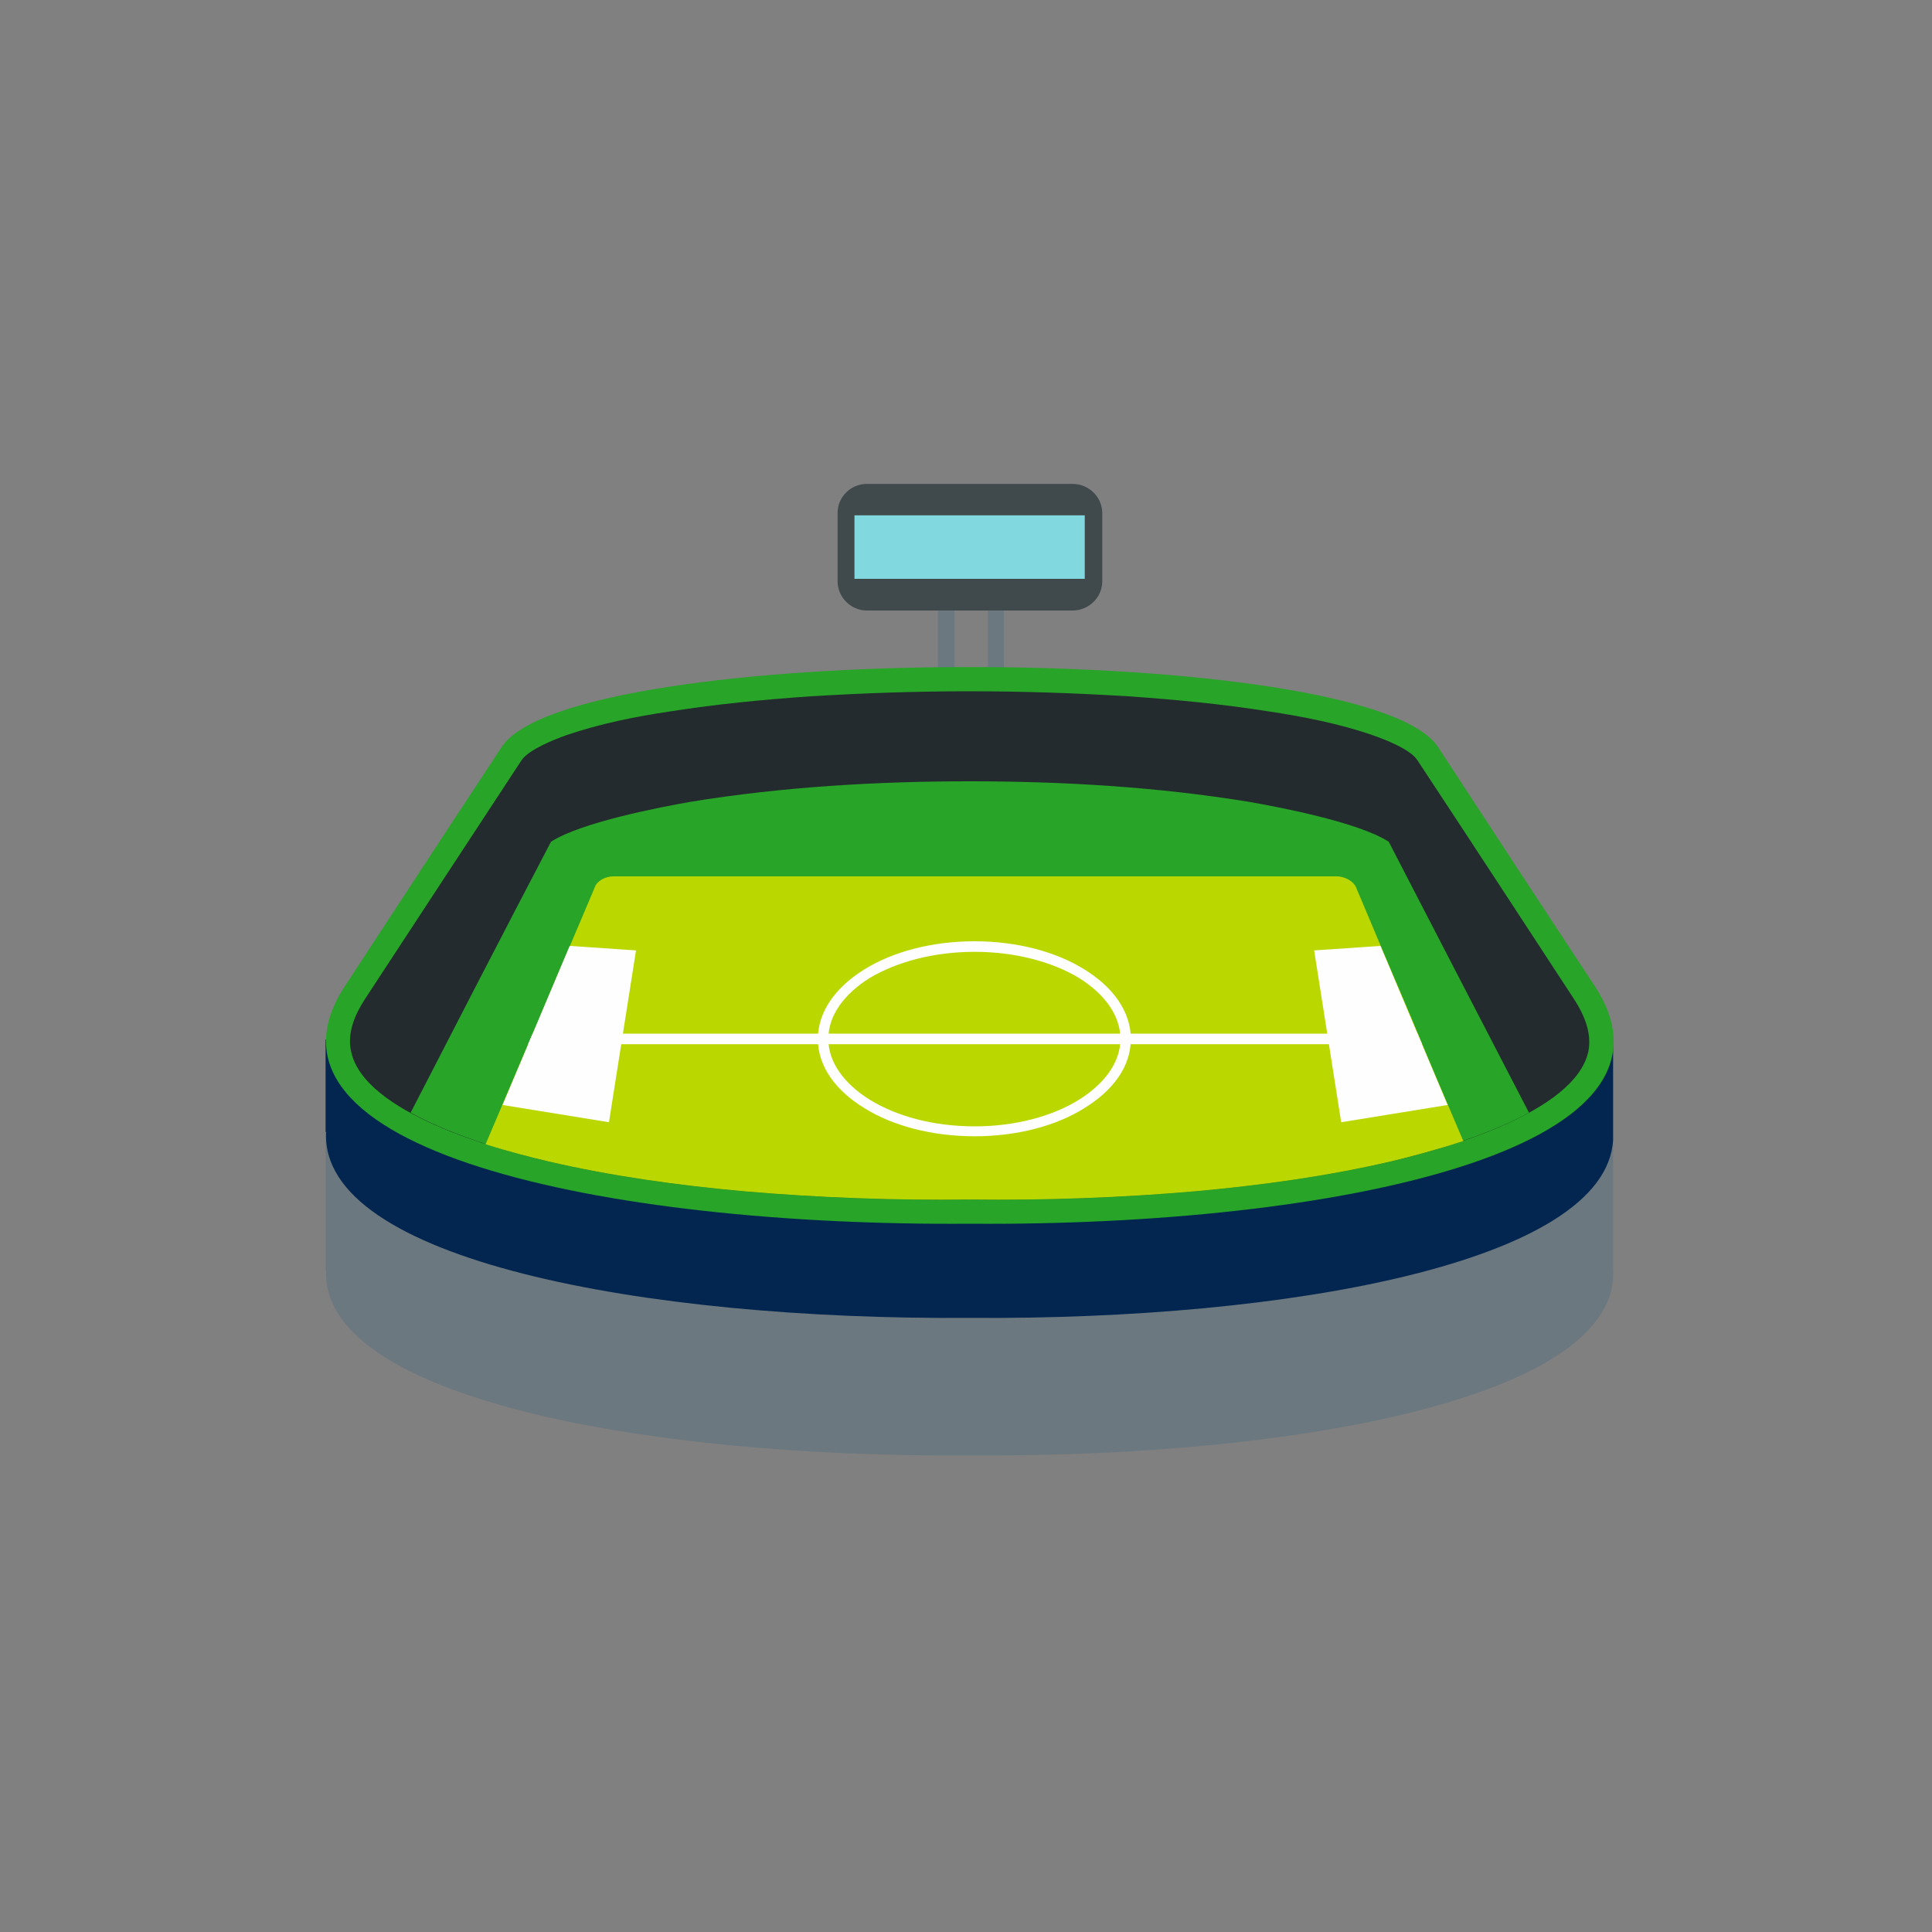 <?xml version="1.0" encoding="utf-8"?>
<!-- Generator: Adobe Illustrator 25.2.1, SVG Export Plug-In . SVG Version: 6.00 Build 0)  -->
<svg version="1.1" id="Layer_1" xmlns="http://www.w3.org/2000/svg" xmlns:xlink="http://www.w3.org/1999/xlink" x="0px" y="0px"
	 viewBox="0 0 150 150" style="enable-background:new 0 0 150 150;" xml:space="preserve">
<rect x="0" y="0" width="150" height="150" fill="#808080" stroke="none"/>
<style type="text/css">
	.st0{fill-rule:evenodd;clip-rule:evenodd;fill:#6C787F;}
	.st1{fill-rule:evenodd;clip-rule:evenodd;fill:#022650;}
	.st2{fill-rule:evenodd;clip-rule:evenodd;fill:#28A428;}
	.st3{fill-rule:evenodd;clip-rule:evenodd;fill:#232B2E;}
	.st4{fill-rule:evenodd;clip-rule:evenodd;fill:#BBD700;}
	.st5{fill-rule:evenodd;clip-rule:evenodd;fill:#FEFEFE;}
	.st6{fill:#FEFEFE;}
	.st7{fill-rule:evenodd;clip-rule:evenodd;fill:#40494C;}
	.st8{fill-rule:evenodd;clip-rule:evenodd;fill:#81D8DF;}
</style>
<g>
	<path class="st0" d="M72.83,47.39h1.28v5.39h-1.28V47.39z M76.7,47.39h1.24v5.39H76.7V47.39z"/>
	<path class="st0" d="M111.65,75.99l3.09,4.72h10.5v17.74c0.71,10.01-24.59,14.72-49.92,14.55h-0.04l0,0
		c-25.26,0.18-50.49-4.51-49.96-14.44h-0.04V80.71h10.57l3.09-4.72c2.7-4.12,19.48-6.17,36.3-6.21h0.04h0.04
		C92.13,69.82,108.92,71.88,111.65,75.99L111.65,75.99z"/>
	<path class="st1" d="M111.65,75.99l3.09,4.72h10.5v7.06v0.75c-0.57,9.47-25.23,13.98-49.92,13.8h-0.04l0,0
		c-25.26,0.18-50.49-4.51-49.96-14.44h-0.04v-7.17h10.57l3.09-4.72c2.7-4.12,19.48-6.17,36.3-6.21h0.04h0.04
		C92.13,69.82,108.92,71.88,111.65,75.99L111.65,75.99z"/>
	<path class="st2" d="M111.65,58c4.04,6.17,8.09,12.38,12.17,18.56c8.3,12.67-20.12,18.66-48.5,18.45h-0.04l0,0
		c-28.42,0.21-56.81-5.78-48.5-18.45c4.04-6.17,8.09-12.38,12.17-18.56c2.7-4.15,19.48-6.21,36.3-6.21h0.04h0.04
		C92.13,51.79,108.92,53.85,111.65,58L111.65,58z"/>
	<path class="st3" d="M110.05,59.03c-0.53-0.85-2.55-1.63-3.48-1.95c-2.55-0.89-5.43-1.45-8.09-1.85
		c-3.62-0.57-7.27-0.92-10.89-1.17c-4.08-0.25-8.2-0.39-12.28-0.39h-0.04h-0.04c-4.08,0-8.16,0.14-12.28,0.39
		c-3.62,0.25-7.27,0.6-10.89,1.17c-2.66,0.39-5.5,0.96-8.09,1.85c-0.89,0.32-2.91,1.1-3.48,1.95c-4.04,6.17-8.13,12.38-12.17,18.56
		c-0.78,1.21-1.38,2.63-1.06,4.04c0.99,4.79,11.28,7.59,15.22,8.52c5,1.17,10.18,1.88,15.29,2.34c5.82,0.5,11.64,0.71,17.46,0.64
		h0.04h0.04c5.82,0.07,11.67-0.14,17.46-0.64c5.11-0.46,10.29-1.17,15.29-2.34c3.94-0.92,14.23-3.73,15.26-8.52
		c0.28-1.42-0.32-2.84-1.1-4.04C118.18,71.41,114.13,65.21,110.05,59.03L110.05,59.03z"/>
	<path class="st2" d="M31.88,86.39c3.55,1.95,8.23,3.19,10.61,3.76c5,1.17,10.18,1.88,15.29,2.34c5.82,0.5,11.64,0.71,17.46,0.64
		h0.04h0.04c5.82,0.07,11.67-0.14,17.46-0.64c5.11-0.46,10.29-1.17,15.29-2.34c2.38-0.57,7.06-1.81,10.64-3.76
		c-3.65-7.03-7.27-14.05-10.89-21.04c-2.38-1.53-8.59-2.7-10.82-3.09c-7.13-1.17-14.51-1.6-21.71-1.6l0,0
		c-7.2,0-14.58,0.43-21.72,1.6c-2.2,0.39-8.41,1.56-10.79,3.09C39.12,72.34,35.5,79.36,31.88,86.39L31.88,86.39z"/>
	<path class="st4" d="M37.7,88.84c1.88,0.6,3.62,1.03,4.79,1.31c5,1.17,10.18,1.88,15.29,2.34c5.82,0.5,11.64,0.71,17.46,0.64h0.04
		h0.04c5.82,0.07,11.67-0.14,17.46-0.64c5.11-0.46,10.29-1.17,15.29-2.34c1.35-0.32,3.37-0.85,5.54-1.56
		c-1.45-3.41-2.8-6.56-4.01-9.51c-1.6-3.73-3.02-7.1-4.33-10.22c-0.21-0.46-0.89-0.82-1.49-0.82c-9.37,0-18.73,0-28.07,0
		c-9.37,0-18.73,0-28.07,0c-0.64,0-1.28,0.35-1.45,0.82c-1.31,3.12-2.77,6.49-4.33,10.22C40.58,82.09,39.19,85.32,37.7,88.84
		L37.7,88.84z"/>
	<polygon class="st5" points="110.41,81.07 110.05,80.25 41.36,80.25 41,81.07 	"/>
	<path class="st6" d="M75.67,73.08c3.3,0,6.32,0.82,8.48,2.16c2.27,1.38,3.65,3.3,3.65,5.43c0,2.13-1.38,4.01-3.65,5.39
		c-2.16,1.35-5.18,2.16-8.48,2.16c-3.34,0-6.35-0.82-8.52-2.16c-2.27-1.38-3.65-3.26-3.65-5.39c0-2.13,1.38-4.04,3.65-5.43
		C69.32,73.9,72.33,73.08,75.67,73.08L75.67,73.08z M83.76,75.92c-2.06-1.24-4.93-2.02-8.09-2.02c-3.19,0-6.03,0.78-8.13,2.02
		c-1.99,1.24-3.23,2.91-3.23,4.75c0,1.81,1.24,3.48,3.23,4.72c2.09,1.28,4.93,2.06,8.13,2.06c3.16,0,6.03-0.78,8.09-2.06
		c1.99-1.24,3.23-2.91,3.23-4.72C86.99,78.83,85.75,77.16,83.76,75.92L83.76,75.92z"/>
	<polygon class="st5" points="44.23,73.44 49.38,73.79 47.28,87.13 39.02,85.79 	"/>
	<polygon class="st5" points="107.18,73.44 102.03,73.79 104.13,87.13 112.39,85.79 	"/>
	<path class="st7" d="M67.3,37.57h15.97c1.28,0,2.31,1.03,2.31,2.27v5.29c0,1.24-1.03,2.27-2.31,2.27H67.3
		c-1.24,0-2.27-1.03-2.27-2.27v-5.29C65.02,38.59,66.05,37.57,67.3,37.57L67.3,37.57z"/>
	<rect x="66.34" y="40.01" class="st8" width="17.88" height="4.93"/>
</g>
</svg>
